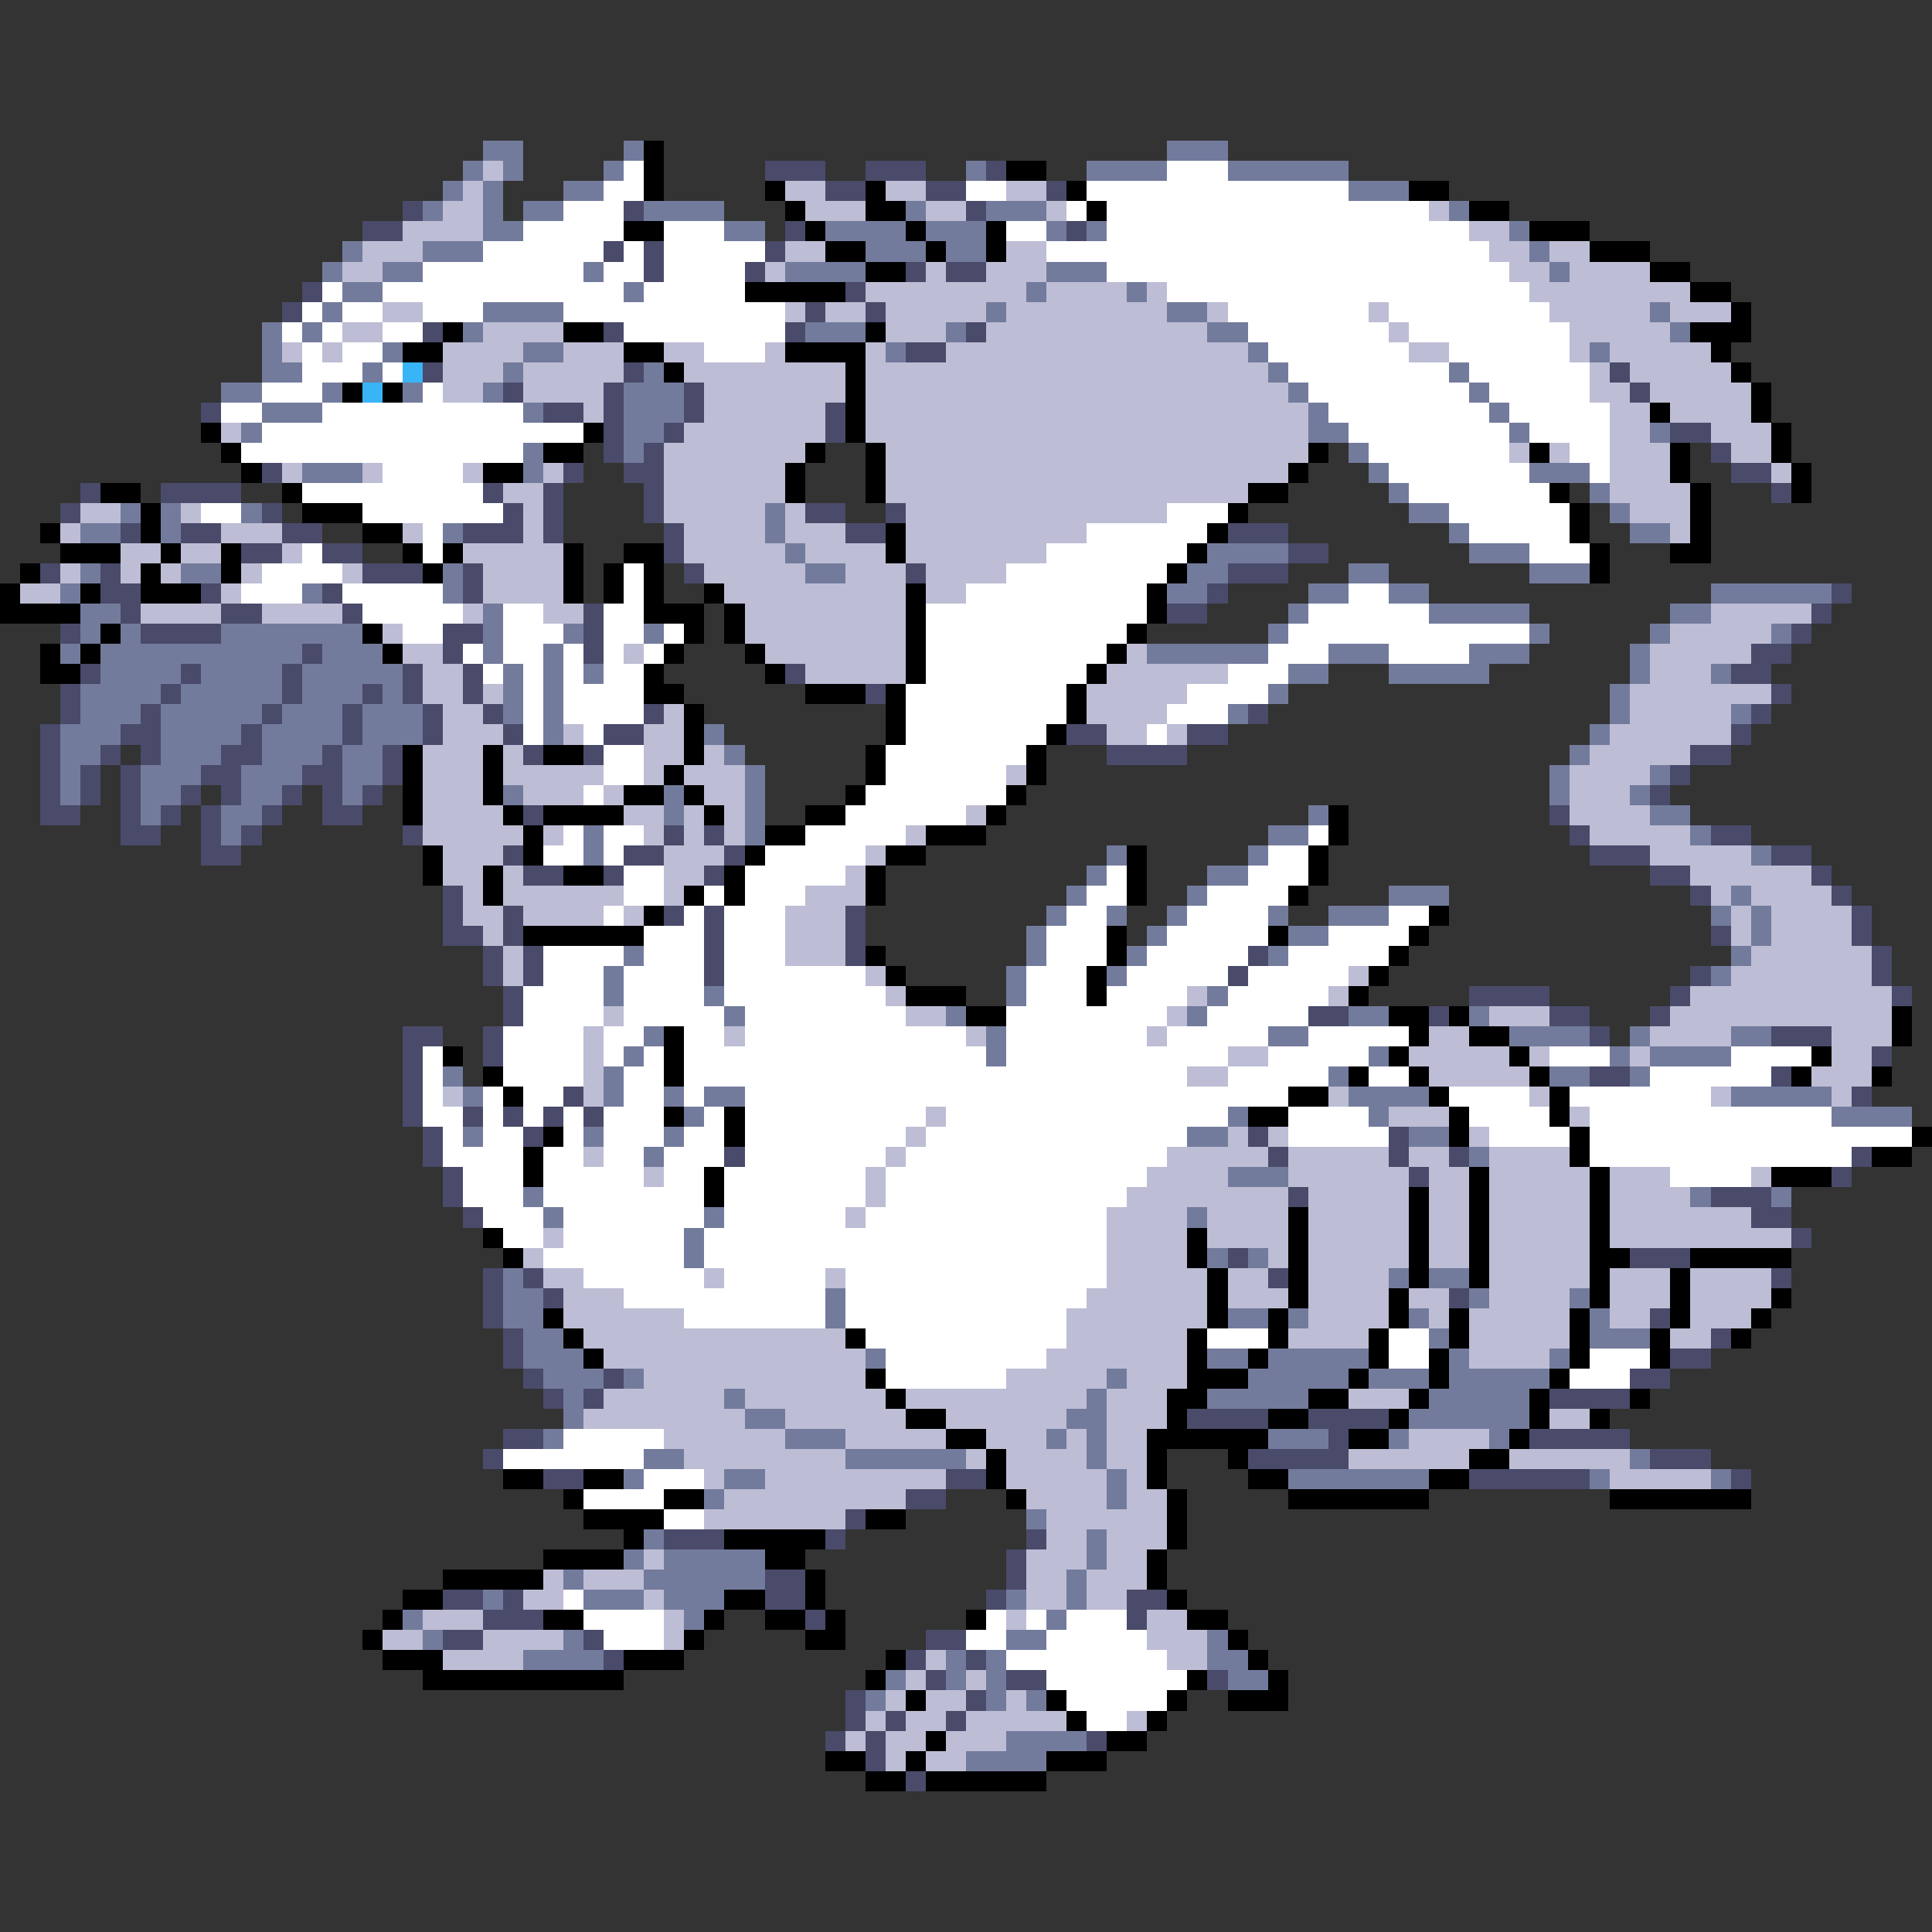 <svg xmlns="http://www.w3.org/2000/svg" viewBox="0 -0.5 96 96" shape-rendering="crispEdges">
<rect x="0" y="-0.5" width="96" height="96" fill="#333333" stroke="none"/>
<path stroke="#737b9c" d="M24 7h2M31 7h1M58 7h3M23 8h1M25 8h1M30 8h1M48 8h1M54 8h4M61 8h6M22 9h1M24 9h1M28 9h2M67 9h3M21 10h1M24 10h1M26 10h2M32 10h4M45 10h1M49 10h3M72 10h1M24 11h2M36 11h2M41 11h4M46 11h3M52 11h1M54 11h1M75 11h1M17 12h1M21 12h3M43 12h3M47 12h2M76 12h1M16 13h1M19 13h2M29 13h1M39 13h4M52 13h3M77 13h1M17 14h2M31 14h1M51 14h1M56 14h1M16 15h1M24 15h4M49 15h1M58 15h2M82 15h1M13 16h1M15 16h1M23 16h1M40 16h3M47 16h1M60 16h2M83 16h1M13 17h1M19 17h1M26 17h2M44 17h1M62 17h1M79 17h1M13 18h2M18 18h1M25 18h1M32 18h1M63 18h1M72 18h1M11 19h2M16 19h1M20 19h1M24 19h1M31 19h3M64 19h1M73 19h1M13 20h3M26 20h1M31 20h3M65 20h1M74 20h1M12 21h1M31 21h2M65 21h2M75 21h1M82 21h1M26 22h1M31 22h1M67 22h1M15 23h3M26 23h1M68 23h1M76 23h3M69 24h1M79 24h1M6 25h1M8 25h1M12 25h1M38 25h1M70 25h2M80 25h1M4 26h2M8 26h1M22 26h1M38 26h1M72 26h1M81 26h2M39 27h1M60 27h4M73 27h3M4 28h1M9 28h2M22 28h1M40 28h2M59 28h2M67 28h2M76 28h3M3 29h1M15 29h1M22 29h1M58 29h2M65 29h2M69 29h2M85 29h6M4 30h2M24 30h1M64 30h1M71 30h5M83 30h2M4 31h1M6 31h1M11 31h7M24 31h1M28 31h1M32 31h1M63 31h1M76 31h1M82 31h1M88 31h1M3 32h1M5 32h10M16 32h3M24 32h1M27 32h1M57 32h6M66 32h3M73 32h3M81 32h1M5 33h4M10 33h4M15 33h5M25 33h1M27 33h1M29 33h1M64 33h2M69 33h5M81 33h1M85 33h1M4 34h4M9 34h5M15 34h3M19 34h1M25 34h1M27 34h1M63 34h1M80 34h1M4 35h3M8 35h5M14 35h3M18 35h3M25 35h1M27 35h1M61 35h1M80 35h1M86 35h1M3 36h3M8 36h4M13 36h4M18 36h3M27 36h1M35 36h1M79 36h1M3 37h2M8 37h3M13 37h3M17 37h2M36 37h1M78 37h1M3 38h1M7 38h3M12 38h3M17 38h2M37 38h1M77 38h1M82 38h1M3 39h1M7 39h2M12 39h2M17 39h1M25 39h1M33 39h1M37 39h1M77 39h1M81 39h1M7 40h1M11 40h2M33 40h1M37 40h1M65 40h1M82 40h2M11 41h1M29 41h1M37 41h1M63 41h2M84 41h1M29 42h1M55 42h1M62 42h1M87 42h1M54 43h1M60 43h2M53 44h1M59 44h1M69 44h3M86 44h1M52 45h1M55 45h1M58 45h1M63 45h1M66 45h3M85 45h1M87 45h1M51 46h1M57 46h1M64 46h2M87 46h1M31 47h1M51 47h1M56 47h1M63 47h1M86 47h1M30 48h1M50 48h1M55 48h1M85 48h1M30 49h1M35 49h1M50 49h1M60 49h1M36 50h1M47 50h1M59 50h1M67 50h2M73 50h1M32 51h1M49 51h1M63 51h2M75 51h4M81 51h1M86 51h2M31 52h1M49 52h1M68 52h1M80 52h1M82 52h4M22 53h1M30 53h1M66 53h1M77 53h2M81 53h1M23 54h1M30 54h1M33 54h1M35 54h2M67 54h4M86 54h5M34 55h1M61 55h1M68 55h1M91 55h4M23 56h1M29 56h1M33 56h1M59 56h2M70 56h2M32 57h1M73 57h1M61 58h3M26 59h1M84 59h1M88 59h1M27 60h1M35 60h1M59 60h1M34 61h1M34 62h1M60 62h1M62 62h1M25 63h1M69 63h1M71 63h2M25 64h2M41 64h1M73 64h1M78 64h1M25 65h2M41 65h1M61 65h2M64 65h1M70 65h1M79 65h1M26 66h2M71 66h1M79 66h3M26 67h3M43 67h1M60 67h2M63 67h5M72 67h1M77 67h1M27 68h3M31 68h1M55 68h1M62 68h5M68 68h3M72 68h5M28 69h1M36 69h1M54 69h1M60 69h5M71 69h5M28 70h1M37 70h2M53 70h2M70 70h6M27 71h1M39 71h3M52 71h1M54 71h1M63 71h3M69 71h1M74 71h1M32 72h2M42 72h6M54 72h1M81 72h1M31 73h1M36 73h2M55 73h1M64 73h7M79 73h1M85 73h1M35 74h1M55 74h1M51 75h1M32 76h1M54 76h1M31 77h1M33 77h5M54 77h1M28 78h1M32 78h6M53 78h1M24 79h1M29 79h3M33 79h3M50 79h1M53 79h1M20 80h1M34 80h1M52 80h1M21 81h1M28 81h1M50 81h2M60 81h1M26 82h4M47 82h1M49 82h1M60 82h2M44 83h1M47 83h1M49 83h1M61 83h2M43 84h1M49 84h1M51 84h1M50 86h4M48 87h4" />
<path stroke="#000000" d="M32 7h1M32 8h1M50 8h2M32 9h1M38 9h1M43 9h1M53 9h1M70 9h2M39 10h1M43 10h2M54 10h1M73 10h2M31 11h2M40 11h1M45 11h1M49 11h1M76 11h3M41 12h2M46 12h1M49 12h1M79 12h3M43 13h2M82 13h2M37 14h5M84 14h2M86 15h1M22 16h1M28 16h2M43 16h1M84 16h3M20 17h2M31 17h2M39 17h4M85 17h1M33 18h1M42 18h1M86 18h1M17 19h1M19 19h1M42 19h1M87 19h1M42 20h1M82 20h1M87 20h1M10 21h1M29 21h1M42 21h1M88 21h1M11 22h1M27 22h2M40 22h1M43 22h1M65 22h1M76 22h1M83 22h1M88 22h1M12 23h1M24 23h2M39 23h1M43 23h1M64 23h1M83 23h1M89 23h1M5 24h2M14 24h1M39 24h1M43 24h1M62 24h2M77 24h1M84 24h1M89 24h1M7 25h1M15 25h3M61 25h1M78 25h1M84 25h1M2 26h1M7 26h1M18 26h2M44 26h1M60 26h1M78 26h1M84 26h1M3 27h3M8 27h1M11 27h1M20 27h1M22 27h1M28 27h1M31 27h2M44 27h1M59 27h1M79 27h1M83 27h2M1 28h1M7 28h1M11 28h1M21 28h1M28 28h1M30 28h1M32 28h1M58 28h1M79 28h1M0 29h1M4 29h1M7 29h3M28 29h1M30 29h1M32 29h1M35 29h1M45 29h1M57 29h1M0 30h4M32 30h3M36 30h1M45 30h1M57 30h1M5 31h1M18 31h1M34 31h1M36 31h1M45 31h1M56 31h1M2 32h1M4 32h1M19 32h1M33 32h1M37 32h1M45 32h1M55 32h1M2 33h2M32 33h1M38 33h1M45 33h1M54 33h1M32 34h2M40 34h3M44 34h1M53 34h1M34 35h1M44 35h1M53 35h1M34 36h1M44 36h1M52 36h1M20 37h1M24 37h1M27 37h2M34 37h1M43 37h1M51 37h1M20 38h1M24 38h1M33 38h1M43 38h1M51 38h1M20 39h1M24 39h1M31 39h2M34 39h1M42 39h1M50 39h1M20 40h1M25 40h1M27 40h4M35 40h1M40 40h2M49 40h1M66 40h1M26 41h1M38 41h2M46 41h3M66 41h1M21 42h1M26 42h1M37 42h1M44 42h2M56 42h1M65 42h1M21 43h1M24 43h1M28 43h2M36 43h1M43 43h1M56 43h1M65 43h1M24 44h1M34 44h1M36 44h1M43 44h1M56 44h1M64 44h1M32 45h1M71 45h1M26 46h6M55 46h1M63 46h1M70 46h1M43 47h1M55 47h1M69 47h1M44 48h1M54 48h1M68 48h1M45 49h3M54 49h1M67 49h1M48 50h2M69 50h2M72 50h1M94 50h1M33 51h1M70 51h1M73 51h2M94 51h1M22 52h1M33 52h1M69 52h1M75 52h1M90 52h1M24 53h1M33 53h1M67 53h1M70 53h1M76 53h1M89 53h1M93 53h1M25 54h1M64 54h2M71 54h1M77 54h1M33 55h1M36 55h1M62 55h2M72 55h1M77 55h1M27 56h1M36 56h1M72 56h1M78 56h1M95 56h1M26 57h1M78 57h1M93 57h2M26 58h1M35 58h1M73 58h1M79 58h1M88 58h3M35 59h1M70 59h1M73 59h1M79 59h1M64 60h1M70 60h1M73 60h1M79 60h1M24 61h1M59 61h1M64 61h1M70 61h1M73 61h1M79 61h1M25 62h1M59 62h1M64 62h1M70 62h1M73 62h1M79 62h2M84 62h5M60 63h1M64 63h1M70 63h1M73 63h1M79 63h1M83 63h1M60 64h1M64 64h1M69 64h1M79 64h1M83 64h1M88 64h1M27 65h1M60 65h1M63 65h1M69 65h1M72 65h1M78 65h1M83 65h1M87 65h1M28 66h1M42 66h1M59 66h1M63 66h1M68 66h1M72 66h1M78 66h1M82 66h1M86 66h1M29 67h1M59 67h1M62 67h1M68 67h1M71 67h1M78 67h1M82 67h1M43 68h1M59 68h3M67 68h1M71 68h1M77 68h1M44 69h1M58 69h2M65 69h2M70 69h1M76 69h1M81 69h1M45 70h2M58 70h1M63 70h2M69 70h1M76 70h1M79 70h1M47 71h2M57 71h6M67 71h2M75 71h1M49 72h1M57 72h1M61 72h1M73 72h2M25 73h2M29 73h2M49 73h1M57 73h1M62 73h2M71 73h2M28 74h1M33 74h2M50 74h1M58 74h1M64 74h7M80 74h7M29 75h4M43 75h2M58 75h1M31 76h1M36 76h5M58 76h1M27 77h4M38 77h2M57 77h1M22 78h5M40 78h1M57 78h1M20 79h2M36 79h2M40 79h1M58 79h1M19 80h1M27 80h2M35 80h1M38 80h2M41 80h1M48 80h1M59 80h2M18 81h1M34 81h1M40 81h2M61 81h1M19 82h3M31 82h3M44 82h1M62 82h1M21 83h10M43 83h1M59 83h1M63 83h1M45 84h1M52 84h1M58 84h1M61 84h3M53 85h1M57 85h1M46 86h1M55 86h2M41 87h2M45 87h1M52 87h3M43 88h2M46 88h6" />
<path stroke="#bdbdd5" d="M24 8h1M23 9h1M39 9h2M44 9h2M50 9h2M22 10h2M40 10h3M46 10h2M52 10h1M71 10h1M20 11h4M73 11h2M18 12h3M39 12h2M50 12h2M74 12h2M77 12h2M17 13h2M38 13h1M46 13h1M49 13h3M75 13h2M78 13h4M43 14h8M52 14h4M57 14h1M76 14h8M19 15h2M39 15h1M41 15h2M44 15h5M50 15h8M60 15h1M68 15h1M77 15h5M83 15h3M17 16h2M24 16h4M44 16h3M49 16h11M69 16h1M78 16h5M14 17h1M16 17h1M22 17h4M28 17h3M33 17h2M38 17h1M43 17h1M47 17h15M70 17h2M78 17h1M80 17h5M22 18h3M26 18h5M34 18h8M43 18h20M79 18h1M81 18h5M22 19h2M26 19h4M35 19h7M43 19h21M79 19h2M82 19h5M29 20h1M35 20h6M43 20h22M80 20h2M83 20h4M11 21h1M34 21h7M43 21h22M80 21h2M85 21h3M33 22h7M44 22h21M75 22h1M77 22h1M80 22h3M86 22h2M14 23h1M18 23h1M23 23h1M27 23h1M33 23h6M44 23h20M80 23h3M88 23h1M25 24h2M33 24h6M44 24h18M80 24h4M4 25h2M9 25h1M26 25h1M33 25h5M39 25h1M45 25h13M81 25h3M3 26h1M11 26h3M20 26h1M26 26h1M34 26h4M39 26h3M45 26h9M83 26h1M6 27h2M9 27h2M14 27h1M23 27h5M34 27h5M40 27h4M45 27h7M3 28h1M6 28h1M8 28h1M12 28h1M17 28h1M24 28h4M35 28h5M42 28h3M46 28h4M1 29h2M11 29h1M24 29h4M36 29h9M46 29h2M7 30h4M13 30h4M23 30h1M27 30h2M37 30h8M85 30h5M19 31h1M37 31h8M83 31h5M20 32h2M31 32h1M38 32h7M56 32h1M82 32h5M21 33h2M40 33h5M55 33h6M82 33h3M21 34h2M24 34h1M54 34h5M81 34h7M22 35h2M33 35h1M54 35h4M81 35h5M22 36h3M28 36h1M32 36h2M55 36h2M58 36h1M80 36h6M21 37h3M25 37h1M32 37h2M35 37h1M79 37h5M21 38h3M25 38h5M32 38h1M34 38h3M50 38h1M78 38h4M21 39h3M26 39h3M30 39h1M35 39h2M78 39h3M21 40h4M31 40h2M34 40h1M36 40h1M48 40h1M78 40h4M21 41h5M27 41h1M32 41h1M34 41h1M36 41h1M45 41h1M79 41h5M22 42h3M33 42h3M43 42h1M82 42h5M22 43h2M25 43h1M33 43h2M42 43h1M84 43h6M23 44h1M25 44h6M33 44h1M40 44h3M85 44h1M87 44h4M23 45h2M26 45h4M31 45h1M39 45h3M86 45h1M88 45h4M24 46h1M39 46h3M86 46h1M88 46h4M25 47h1M39 47h3M87 47h6M25 48h1M43 48h1M67 48h1M86 48h7M44 49h1M59 49h1M66 49h1M84 49h10M30 50h1M45 50h2M58 50h1M74 50h3M83 50h11M29 51h1M36 51h1M48 51h1M57 51h1M71 51h2M82 51h4M91 51h3M29 52h1M61 52h2M70 52h5M76 52h1M81 52h1M91 52h2M29 53h1M59 53h2M71 53h5M90 53h3M22 54h1M29 54h1M66 54h1M76 54h1M85 54h1M91 54h1M46 55h1M69 55h3M78 55h1M45 56h1M61 56h1M63 56h1M73 56h1M29 57h1M44 57h1M58 57h5M64 57h5M70 57h2M74 57h4M32 58h1M43 58h1M57 58h4M64 58h6M71 58h2M74 58h5M80 58h3M87 58h1M43 59h1M56 59h8M65 59h5M71 59h2M74 59h5M80 59h4M42 60h1M55 60h4M60 60h4M65 60h5M71 60h2M74 60h5M80 60h7M27 61h1M55 61h4M60 61h4M65 61h5M71 61h2M74 61h5M80 61h9M26 62h1M55 62h4M63 62h1M65 62h5M71 62h2M74 62h5M27 63h2M35 63h1M41 63h1M55 63h5M61 63h2M65 63h4M74 63h5M80 63h3M84 63h4M28 64h3M54 64h6M61 64h3M65 64h4M70 64h2M74 64h4M80 64h3M84 64h4M28 65h6M53 65h7M65 65h4M71 65h1M73 65h5M80 65h2M84 65h3M29 66h13M53 66h6M64 66h4M73 66h5M83 66h2M30 67h13M52 67h7M73 67h4M32 68h11M50 68h5M56 68h3M30 69h6M37 69h7M45 69h9M55 69h3M67 69h3M29 70h8M39 70h6M47 70h6M55 70h3M77 70h2M33 71h6M42 71h5M49 71h3M53 71h1M55 71h2M70 71h4M34 72h8M48 72h1M50 72h4M55 72h2M67 72h6M75 72h6M35 73h1M38 73h9M50 73h5M56 73h1M80 73h5M36 74h9M51 74h4M56 74h2M35 75h7M52 75h6M52 76h2M55 76h3M32 77h1M51 77h3M55 77h2M27 78h1M29 78h3M51 78h2M54 78h3M26 79h2M32 79h1M51 79h2M54 79h2M21 80h3M33 80h1M50 80h1M57 80h2M19 81h2M24 81h4M33 81h1M57 81h3M22 82h4M46 82h1M58 82h2M45 83h1M48 83h1M44 84h1M46 84h2M50 84h1M43 85h1M45 85h2M48 85h5M56 85h1M42 86h1M44 86h2M47 86h3M44 87h1M46 87h2" />
<path stroke="#ffffff" d="M31 8h1M58 8h3M30 9h2M48 9h2M54 9h13M28 10h3M53 10h1M55 10h16M26 11h5M33 11h3M50 11h2M55 11h18M24 12h6M31 12h1M33 12h5M52 12h22M21 13h8M30 13h2M33 13h4M55 13h20M16 14h1M19 14h12M32 14h5M58 14h18M15 15h1M17 15h2M21 15h3M28 15h11M61 15h7M69 15h8M14 16h1M16 16h1M19 16h2M31 16h8M62 16h7M70 16h8M15 17h1M17 17h2M35 17h3M63 17h7M72 17h6M15 18h3M19 18h1M64 18h8M73 18h6M13 19h3M21 19h1M65 19h8M74 19h5M11 20h2M16 20h10M66 20h8M75 20h5M13 21h16M67 21h8M76 21h4M12 22h14M68 22h7M78 22h2M19 23h4M69 23h7M79 23h1M15 24h9M70 24h7M10 25h2M18 25h7M58 25h3M72 25h6M21 26h1M54 26h6M73 26h5M15 27h1M21 27h1M52 27h7M76 27h3M13 28h4M31 28h1M50 28h8M12 29h3M17 29h5M31 29h1M48 29h9M67 29h2M18 30h5M25 30h2M30 30h2M46 30h11M65 30h6M20 31h2M25 31h3M30 31h2M33 31h1M46 31h10M64 31h12M23 32h1M25 32h2M28 32h1M30 32h1M32 32h1M46 32h9M63 32h3M69 32h4M24 33h1M26 33h1M28 33h1M30 33h2M46 33h8M61 33h3M26 34h1M28 34h4M45 34h8M59 34h4M26 35h1M28 35h4M45 35h8M58 35h3M26 36h1M29 36h1M45 36h7M57 36h1M30 37h2M44 37h7M30 38h2M44 38h6M29 39h1M43 39h7M42 40h6M28 41h1M30 41h2M40 41h5M65 41h1M27 42h2M30 42h1M38 42h5M63 42h2M31 43h2M37 43h5M55 43h1M62 43h3M31 44h2M35 44h1M37 44h3M54 44h2M60 44h4M30 45h1M34 45h1M36 45h3M53 45h2M59 45h4M69 45h2M32 46h3M36 46h3M52 46h3M58 46h5M66 46h4M27 47h4M32 47h3M36 47h3M52 47h3M57 47h5M64 47h5M27 48h3M31 48h4M36 48h7M51 48h3M56 48h5M62 48h5M26 49h4M31 49h4M36 49h8M51 49h3M55 49h4M61 49h5M26 50h4M31 50h5M37 50h8M50 50h8M60 50h5M25 51h4M30 51h2M34 51h2M37 51h11M50 51h7M58 51h5M65 51h5M21 52h1M25 52h4M30 52h1M32 52h1M34 52h15M50 52h11M63 52h5M77 52h3M86 52h4M21 53h1M25 53h4M31 53h2M34 53h25M61 53h5M68 53h2M82 53h6M21 54h1M24 54h1M26 54h2M31 54h2M34 54h1M37 54h27M72 54h4M78 54h7M21 55h2M24 55h1M26 55h1M28 55h1M30 55h3M35 55h1M37 55h9M47 55h14M64 55h4M73 55h4M79 55h12M22 56h1M24 56h2M28 56h1M30 56h3M34 56h2M37 56h8M46 56h13M64 56h5M74 56h4M79 56h16M22 57h4M27 57h2M30 57h2M33 57h3M37 57h7M45 57h13M79 57h13M23 58h3M27 58h5M33 58h2M36 58h7M44 58h13M83 58h4M23 59h3M27 59h8M36 59h7M44 59h12M24 60h3M28 60h7M36 60h6M43 60h12M25 61h2M28 61h6M35 61h20M27 62h7M35 62h20M29 63h6M36 63h5M42 63h13M31 64h10M42 64h12M34 65h7M42 65h11M43 66h10M60 66h3M69 66h2M44 67h8M69 67h2M79 67h3M44 68h6M78 68h3M28 71h5M25 72h7M32 73h3M29 74h4M33 75h2M28 79h1M29 80h4M49 80h1M51 80h1M53 80h3M30 81h3M48 81h2M52 81h5M50 82h8M52 83h7M53 84h5M54 85h2" />
<path stroke="#4a4a6a" d="M38 8h3M43 8h3M49 8h1M41 9h2M46 9h2M52 9h1M20 10h1M31 10h1M48 10h1M18 11h2M39 11h1M53 11h1M30 12h1M32 12h1M38 12h1M32 13h1M37 13h1M45 13h1M47 13h2M15 14h1M42 14h1M14 15h1M40 15h1M43 15h1M21 16h1M30 16h1M39 16h1M48 16h1M45 17h2M21 18h1M31 18h1M80 18h1M25 19h1M30 19h1M34 19h1M81 19h1M10 20h1M27 20h2M30 20h1M34 20h1M41 20h1M30 21h1M33 21h1M41 21h1M83 21h2M30 22h1M32 22h1M85 22h1M13 23h1M28 23h1M31 23h2M86 23h2M4 24h1M8 24h4M24 24h1M27 24h1M32 24h1M88 24h1M3 25h1M13 25h1M25 25h1M27 25h1M32 25h1M40 25h2M44 25h1M6 26h1M9 26h2M14 26h2M23 26h3M27 26h1M33 26h1M42 26h2M61 26h3M12 27h2M16 27h2M33 27h1M64 27h2M2 28h1M5 28h1M18 28h3M23 28h1M34 28h1M45 28h1M61 28h3M5 29h2M10 29h1M16 29h1M23 29h1M60 29h1M91 29h1M6 30h1M11 30h2M17 30h1M29 30h1M58 30h2M90 30h1M3 31h1M7 31h4M22 31h2M29 31h1M89 31h1M15 32h1M22 32h1M29 32h1M87 32h2M4 33h1M9 33h1M14 33h1M20 33h1M23 33h1M39 33h1M86 33h2M3 34h1M8 34h1M14 34h1M18 34h1M20 34h1M23 34h1M43 34h1M88 34h1M3 35h1M7 35h1M13 35h1M17 35h1M21 35h1M24 35h1M32 35h1M62 35h1M87 35h1M2 36h1M6 36h2M12 36h1M17 36h1M21 36h1M25 36h1M30 36h2M53 36h2M59 36h2M86 36h1M2 37h1M5 37h1M7 37h1M11 37h2M16 37h1M19 37h1M26 37h1M29 37h1M55 37h4M84 37h2M2 38h1M4 38h1M6 38h1M10 38h2M15 38h2M19 38h1M83 38h1M2 39h1M4 39h1M6 39h1M9 39h1M11 39h1M14 39h1M16 39h1M18 39h1M82 39h1M2 40h2M6 40h1M8 40h1M10 40h1M13 40h1M16 40h2M26 40h1M77 40h1M6 41h2M10 41h1M12 41h1M20 41h1M33 41h1M35 41h1M78 41h1M85 41h2M10 42h2M25 42h1M31 42h2M36 42h1M79 42h3M88 42h2M26 43h2M30 43h1M35 43h1M82 43h2M90 43h1M22 44h1M84 44h1M91 44h1M22 45h1M25 45h1M33 45h1M35 45h1M42 45h1M92 45h1M22 46h2M25 46h1M35 46h1M42 46h1M85 46h1M92 46h1M24 47h1M26 47h1M35 47h1M42 47h1M62 47h1M93 47h1M24 48h1M26 48h1M35 48h1M61 48h1M84 48h1M93 48h1M25 49h1M73 49h4M83 49h1M94 49h1M25 50h1M65 50h2M71 50h1M77 50h2M82 50h1M20 51h2M24 51h1M79 51h1M88 51h3M20 52h1M24 52h1M93 52h1M20 53h1M79 53h2M88 53h1M20 54h1M28 54h1M92 54h1M20 55h1M23 55h1M25 55h1M27 55h1M29 55h1M21 56h1M26 56h1M62 56h1M69 56h1M21 57h1M36 57h1M63 57h1M69 57h1M72 57h1M92 57h1M22 58h1M70 58h1M91 58h1M22 59h1M64 59h1M85 59h3M23 60h1M87 60h2M89 61h1M61 62h1M81 62h3M24 63h1M26 63h1M63 63h1M88 63h1M24 64h1M27 64h1M72 64h1M24 65h1M82 65h1M25 66h1M85 66h1M25 67h1M83 67h2M26 68h1M30 68h1M81 68h2M27 69h1M29 69h1M77 69h4M59 70h4M65 70h4M25 71h2M66 71h1M76 71h5M24 72h1M62 72h5M82 72h3M27 73h2M47 73h2M73 73h6M86 73h1M45 74h2M42 75h1M33 76h3M41 76h1M51 76h1M50 77h1M38 78h2M50 78h1M22 79h2M25 79h1M38 79h2M49 79h1M56 79h2M24 80h3M40 80h1M56 80h1M22 81h2M29 81h1M46 81h2M30 82h1M45 82h1M48 82h1M46 83h1M50 83h2M60 83h1M42 84h1M48 84h1M42 85h1M44 85h1M47 85h1M41 86h1M43 86h1M54 86h1M43 87h1M45 88h1" />
<path stroke="#39b4f6" d="M20 18h1M18 19h1" />
</svg>